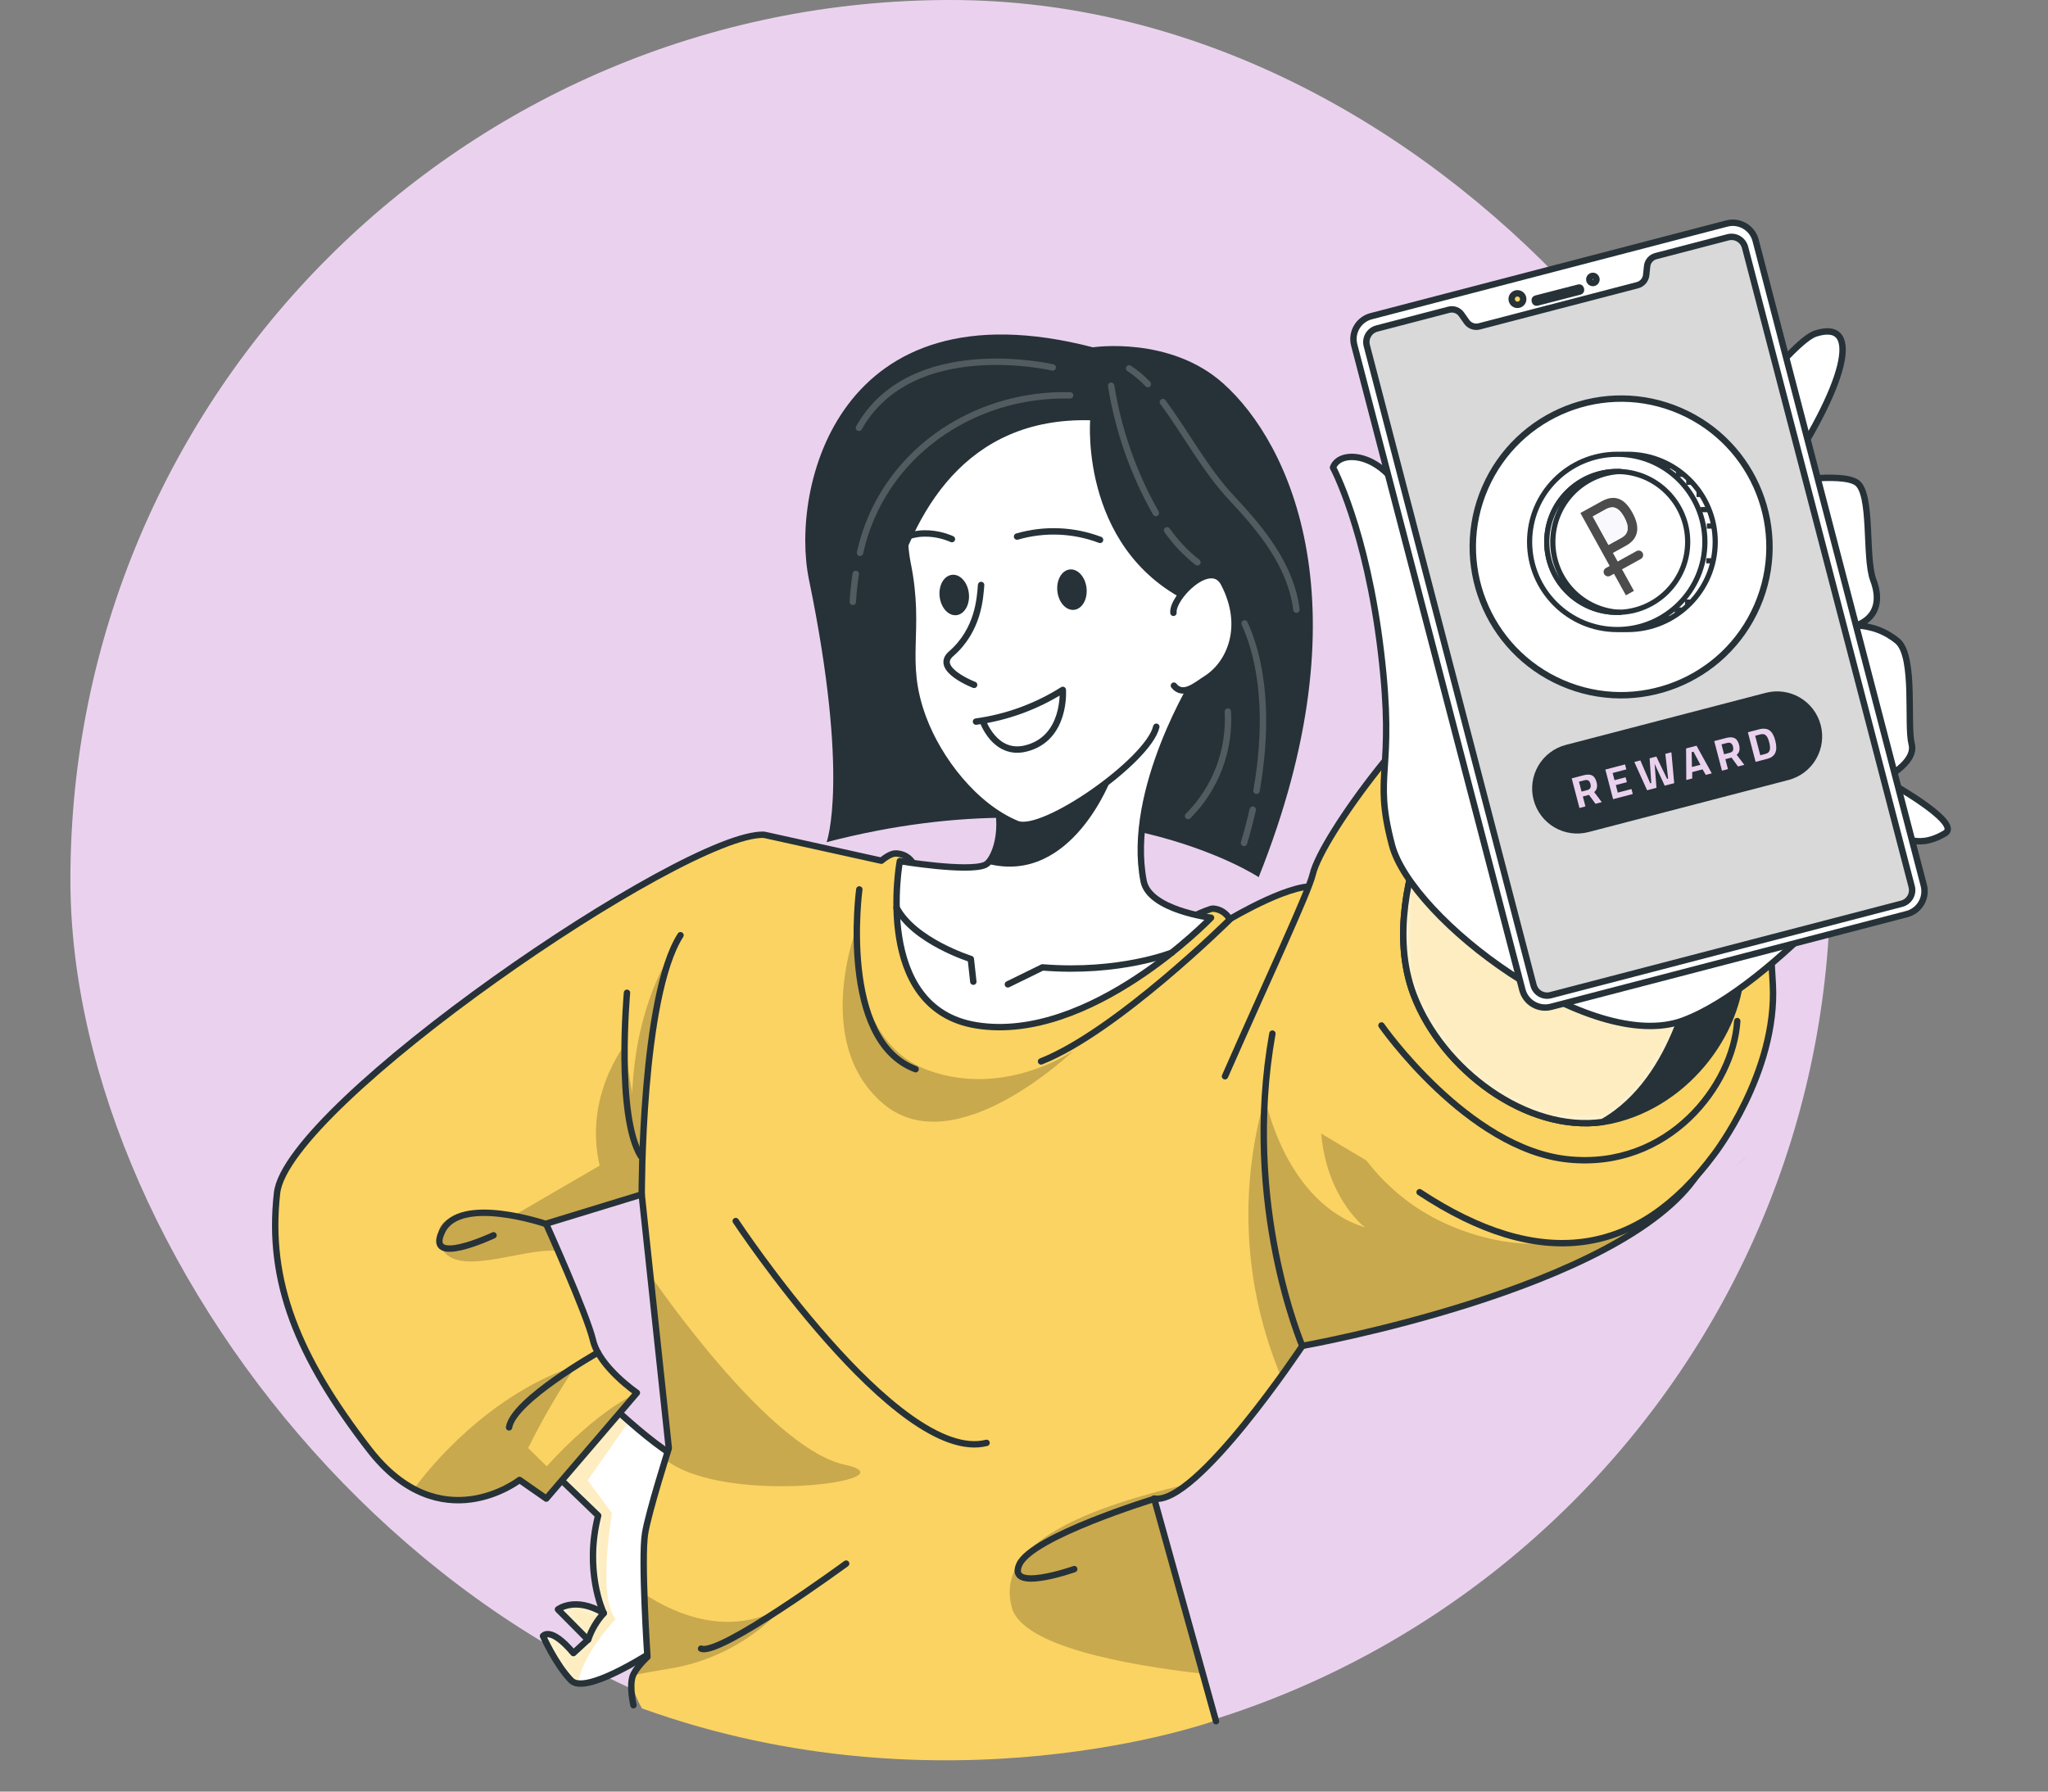 <svg width="240" height="210" viewBox="0 0 240 210" fill="none" xmlns="http://www.w3.org/2000/svg">
<rect x="0" y="0" width="240" height="210" fill="#808080" stroke="none"/>
<g clip-path="url(#clip0_1928_2927)">
<rect x="8.25" width="206.25" height="206.25" rx="103.125" fill="#EAD2EE"/>
</g>
<path d="M77.537 192.897C77.537 192.897 70.567 197.64 67.759 197.324C67.451 197.308 67.158 197.183 66.932 196.972C65.103 195.084 63.632 191.766 63.632 191.766C63.632 191.766 64.505 190.558 67.196 193.765L68.902 192.2L65.385 188.647C65.385 188.647 67.372 187.07 70.749 189.081C70.632 188.835 68.457 184.098 70.098 177.649L61.891 169.729L69.172 163.386L69.758 162.894C69.758 162.894 70.215 163.345 70.93 164.066C71.646 164.787 72.636 165.655 73.709 166.599C76.277 168.856 79.384 171.289 80.744 171.289C83.195 171.206 77.537 192.897 77.537 192.897Z" fill="white"/>
<mask id="mask0_1928_2927" style="mask-type:luminance" maskUnits="userSpaceOnUse" x="61" y="162" width="21" height="36">
<path d="M77.537 192.897C77.537 192.897 70.567 197.64 67.759 197.324C67.451 197.308 67.158 197.183 66.932 196.972C65.103 195.084 63.632 191.766 63.632 191.766C63.632 191.766 64.505 190.558 67.196 193.765L68.902 192.2L65.385 188.647C65.385 188.647 67.372 187.07 70.749 189.081C70.632 188.835 68.457 184.098 70.098 177.649L61.891 169.729L69.172 163.386L69.758 162.894C69.758 162.894 70.215 163.345 70.93 164.066C71.646 164.787 72.636 165.655 73.709 166.599C76.277 168.856 79.384 171.289 80.744 171.289C83.195 171.206 77.537 192.897 77.537 192.897Z" fill="white"/>
</mask>
<g mask="url(#mask0_1928_2927)">
<path opacity="0.4" d="M72.15 189.79C72.15 189.79 68.175 193.894 67.759 197.323C67.451 197.307 67.158 197.183 66.932 196.972C65.103 195.084 63.632 191.766 63.632 191.766C63.632 191.766 64.505 190.558 67.196 193.765L68.902 192.2L65.385 188.647C65.385 188.647 67.372 187.07 70.749 189.081C70.632 188.835 68.457 184.098 70.098 177.649L61.891 169.729L69.172 163.386L70.93 164.048C71.652 164.728 72.636 165.637 73.709 166.581C72.168 168.838 68.867 173.51 68.867 173.51L71.722 177.379C71.722 177.379 69.963 187.134 72.15 189.79Z" fill="#FBD362"/>
</g>
<path d="M77.537 192.897C77.537 192.897 70.567 197.64 67.759 197.324C67.451 197.308 67.158 197.183 66.932 196.972C65.103 195.084 63.632 191.766 63.632 191.766C63.632 191.766 64.505 190.558 67.196 193.765L68.902 192.2L65.385 188.647C65.385 188.647 67.372 187.07 70.749 189.081C70.632 188.835 68.457 184.098 70.098 177.649L61.891 169.729L69.172 163.386L69.758 162.894C69.758 162.894 70.215 163.345 70.93 164.066C71.646 164.787 72.636 165.655 73.709 166.599C76.277 168.856 79.384 171.289 80.744 171.289C83.195 171.206 77.537 192.897 77.537 192.897Z" stroke="#263238" stroke-width="0.75" stroke-linecap="round" stroke-linejoin="round"/>
<path d="M68.922 192.2C69.308 191.045 69.933 189.984 70.757 189.087" stroke="#263238" stroke-width="0.75" stroke-linecap="round" stroke-linejoin="round"/>
<path d="M198.952 137.685C197.852 139.29 196.523 140.724 195.007 141.942C182.192 152.553 152.645 157.77 152.645 157.77C152.645 157.77 151.654 159.253 150.13 161.364C147.398 165.157 142.925 170.984 139.279 173.903C137.737 175.14 136.347 175.856 135.286 175.662L140.832 196.14L142.169 201.75C142.169 201.75 110.629 213 75.231 200.25C75.231 200.25 73.76 197.746 74.129 196.532C74.129 196.474 74.165 196.415 74.188 196.351C74.632 195.543 75.211 194.817 75.9 194.205C75.9 194.205 75.654 190.547 75.531 186.824C75.39 184.451 75.419 182.071 75.618 179.701C75.929 177.825 77.301 173.288 77.993 171.06L78.397 169.765L76.228 149.457L75.607 143.595L75.572 143.29C75.572 143.249 75.572 143.202 75.572 143.143L75.231 140.007L64.023 143.431C64.023 143.431 64.609 144.744 65.418 146.585C66.889 149.955 69.052 155.085 69.522 157.137C69.557 157.304 69.604 157.469 69.662 157.629C70.7 160.59 74.651 163.281 74.651 163.281L64.034 175.686L60.898 173.493C60.496 173.79 60.073 174.057 59.632 174.29C57.568 175.41 53.242 177.057 48.493 174.543C46.435 173.386 44.648 171.803 43.252 169.899C34.927 159.089 31.304 150.243 32.483 139.884C33.661 129.525 80.279 97.557 89.53 97.891L103.289 100.928C103.588 100.682 104.391 100.049 105.013 100.078C107.516 100.207 107.58 103.115 107.58 103.115L138.417 108.121C138.417 108.121 141.612 106.521 142.169 106.544C142.571 106.571 142.961 106.699 143.302 106.915C143.643 107.131 143.924 107.429 144.121 107.781C144.121 107.781 152.106 102.997 154.673 104.111C163.127 107.758 205.196 128.2 198.952 137.685Z" fill="#FBD362"/>
<path opacity="0.2" d="M91.818 188.347C88.314 192.199 83.609 194.751 78.469 195.588C76.845 195.846 75.421 196.103 74.172 196.361C74.615 195.554 75.195 194.828 75.884 194.216C75.884 194.216 75.638 190.558 75.514 186.835C79.132 189.221 85.439 191.976 91.818 188.347Z" fill="black"/>
<path opacity="0.2" d="M77.975 171.089L78.38 169.794L76.211 149.486C79.453 154.135 91.014 169.97 98.981 171.681C107.311 173.464 85.04 176.624 77.975 171.089Z" fill="black"/>
<path opacity="0.2" d="M140.82 196.169C132.114 195.178 119.809 192.986 118.578 188.43C116.661 181.313 125.988 177.046 139.278 173.933C137.736 175.17 136.347 175.885 135.286 175.691L140.82 196.169Z" fill="black"/>
<path opacity="0.2" d="M194.999 141.947C182.184 152.558 152.638 157.776 152.638 157.776C152.638 157.776 151.647 159.259 150.123 161.369C145.776 150.99 145.112 139.436 148.241 128.628C148.241 128.628 150.515 140.939 159.966 143.87C159.966 143.87 152.731 138.482 155.276 125.515C155.276 125.515 157.744 140.757 173.801 144.99C181.592 147.083 189.219 144.808 194.999 141.947Z" fill="black"/>
<path opacity="0.2" d="M75.549 143.331L75.197 140.048L63.988 143.472C63.988 143.472 64.574 144.785 65.383 146.626C61.098 146.186 52.967 150.143 51.548 145.828C49.836 140.599 60.342 142.399 60.342 142.399L70.273 136.624C68.397 128.593 73.174 122.554 73.174 122.554L74.083 128.159C74.517 117.507 78.685 111.68 78.685 111.68C75.238 120.104 75.332 140.863 75.549 143.331Z" fill="black"/>
<path opacity="0.2" d="M74.642 163.299L64.026 175.703L60.889 173.511C60.488 173.808 60.065 174.075 59.623 174.308C57.559 175.428 53.233 177.075 48.484 174.56C51.926 169.8 59.037 162.794 67.484 160.092C65.411 163.178 63.542 166.398 61.892 169.73L64.073 171.875C64.073 171.875 69.513 165.673 74.642 163.299Z" fill="black"/>
<path opacity="0.2" d="M100.417 108.66C100.417 109.756 99.725 122.144 108.754 125.444C117.782 128.745 125.79 123.164 125.79 123.164C125.79 123.164 111.949 136.518 103.513 129.378C95.076 122.238 100.417 108.66 100.417 108.66Z" fill="black"/>
<path d="M74.236 199.875C74.236 199.875 73.749 197.769 74.113 196.562C74.418 195.542 75.872 194.217 75.872 194.217C75.872 194.217 75.104 182.691 75.596 179.719C76.018 177.169 78.375 169.753 78.375 169.753L75.198 140.007L63.989 143.436C63.989 143.436 68.761 153.989 69.499 157.119C70.238 160.25 74.635 163.257 74.635 163.257L64.018 175.656L60.882 173.47C60.882 173.47 51.619 180.716 43.253 169.882C34.888 159.048 31.294 150.225 32.466 139.837C33.639 129.449 80.274 97.516 89.525 97.844L103.284 100.887C103.578 100.641 104.387 100.008 105.002 100.037C107.505 100.166 107.57 103.074 107.57 103.074L138.406 108.08C138.406 108.08 141.607 106.48 142.164 106.503C142.566 106.531 142.954 106.659 143.294 106.875C143.634 107.091 143.914 107.388 144.11 107.74C144.11 107.74 152.095 102.962 154.663 104.07C163.105 107.717 205.168 128.159 198.93 137.644C190.072 151.128 152.617 157.758 152.617 157.758C152.617 157.758 140.159 176.518 135.252 175.65L142.5 201.75" stroke="#263238" stroke-width="0.75" stroke-linecap="round" stroke-linejoin="round"/>
<path d="M166.36 139.743C180.511 149.087 191.92 147.364 200.848 135.334C200.848 135.334 208.282 125.749 207.754 115.402C207.227 105.055 204.758 71.346 172.544 79.963C167.239 81.382 154.863 97.955 153.826 102.51C153.345 104.591 148.379 115.185 143.555 126.153" fill="#FBD362"/>
<path d="M166.36 139.743C180.511 149.087 191.92 147.364 200.848 135.334C200.848 135.334 208.282 125.749 207.754 115.402C207.227 105.055 204.758 71.346 172.544 79.963C167.239 81.382 154.863 97.955 153.826 102.51C153.345 104.591 148.379 115.185 143.555 126.153" stroke="#263238" stroke-width="0.75" stroke-linecap="round" stroke-linejoin="round"/>
<path d="M128.074 40.709C128.074 40.709 137.09 39.343 143.351 44.947C151.271 52.035 160.165 71.146 147.502 102.815C147.502 102.815 128.795 90.399 96.868 98.712C96.868 98.712 99.618 91.284 94.793 67.899C92.612 57.317 98.099 32.941 128.074 40.709Z" fill="#263238"/>
<path d="M114.401 120.18C127.744 122.343 141.919 107.569 141.919 107.569C141.919 107.569 134.667 106.678 134.017 103.272C131.935 92.526 140.307 79.236 140.307 79.236C140.307 79.236 107.911 80.133 113.574 87.444C114.628 88.781 115.49 90.259 116.136 91.835C118.1 96.659 116.722 100.3 115.697 101.215C115.622 101.275 115.542 101.328 115.456 101.373C113.498 102.264 105.449 100.933 105.449 100.933C105.449 100.933 102.225 118.204 114.401 120.18Z" fill="white" stroke="#263238" stroke-width="0.75" stroke-linecap="round" stroke-linejoin="round"/>
<path d="M137.332 111.662C137.332 111.662 131.177 114.124 122.166 113.392L118.109 115.379" stroke="#263238" stroke-width="0.75" stroke-linecap="round" stroke-linejoin="round"/>
<path d="M114.061 115.068L113.768 112.406C113.768 112.406 107.12 110.325 105.062 106.374" stroke="#263238" stroke-width="0.75" stroke-linecap="round" stroke-linejoin="round"/>
<path d="M115.703 101.232C125.622 103.823 130.283 91.102 130.283 91.102C130.283 91.102 122.345 88.757 116.143 91.876C118.107 96.7 116.747 100.341 115.703 101.232Z" fill="#263238"/>
<path d="M140.885 72.559C143.294 59.011 140.615 42.755 119.991 44.103C105.259 45.065 105.382 61.215 106.355 66.04C107.997 74.148 105.646 77.337 108.173 84.149C109.99 89.044 114.205 94.52 119.171 96.572C122.225 97.832 134.589 89.156 135.503 85.187" fill="white"/>
<path d="M140.885 72.559C143.294 59.011 140.615 42.755 119.991 44.103C105.259 45.065 105.382 61.215 106.355 66.04C107.997 74.148 105.646 77.337 108.173 84.149C109.99 89.044 114.205 94.52 119.171 96.572C122.225 97.832 134.589 89.156 135.503 85.187" stroke="#263238" stroke-width="0.75" stroke-linecap="round" stroke-linejoin="round"/>
<path d="M114.974 68.567C114.851 70.092 114.669 73.844 111.457 76.634C109.37 78.434 114.154 80.275 114.154 80.275" stroke="#263238" stroke-width="0.75" stroke-linecap="round" stroke-linejoin="round"/>
<path d="M111.551 63.191C111.551 63.191 107.002 60.975 103.93 64.634" stroke="#263238" stroke-width="0.75" stroke-linecap="round" stroke-linejoin="round"/>
<path d="M119.188 62.893C122.386 61.965 125.799 62.101 128.913 63.28" stroke="#263238" stroke-width="0.75" stroke-linecap="round" stroke-linejoin="round"/>
<path d="M123.91 69.3C124.05 70.608 124.93 71.587 125.874 71.481C126.818 71.376 127.468 70.238 127.328 68.931C127.187 67.624 126.307 66.65 125.364 66.75C124.42 66.85 123.769 67.993 123.91 69.3Z" fill="#263238"/>
<path d="M114.375 84.583C117.992 84.084 121.46 82.817 124.546 80.866C124.546 80.866 124.974 86.553 120.214 87.731C116.562 88.64 115.149 84.472 115.149 84.472" stroke="#263238" stroke-width="0.75" stroke-linecap="round" stroke-linejoin="round"/>
<path d="M127.752 49.262C127.752 49.262 126.451 65.319 140.62 71.152L147.262 55.716L137.214 44.578L122.083 40.204C99.472 41.617 89.74 55.663 102.292 93.095C102.292 93.112 98.78 48.535 127.752 49.262Z" fill="#263238"/>
<path d="M137.514 71.832C137.315 70.026 141.882 65.43 143.423 68.379C146.056 73.409 144.139 77.759 141.419 79.518C140.199 80.286 138.651 81.728 137.567 80.368" fill="white"/>
<path d="M137.514 71.832C137.315 70.026 141.882 65.43 143.423 68.379C146.056 73.409 144.139 77.759 141.419 79.518C140.199 80.286 138.651 81.728 137.567 80.368" stroke="#263238" stroke-width="0.75" stroke-linecap="round" stroke-linejoin="round"/>
<path d="M110.114 69.927C110.261 71.234 111.14 72.213 112.084 72.108C113.028 72.002 113.679 70.865 113.538 69.558C113.397 68.25 112.512 67.271 111.568 67.377C110.624 67.483 109.968 68.591 110.114 69.927Z" fill="#263238"/>
<g opacity="0.2">
<path d="M100.289 67.266C100.119 68.35 100.002 69.452 99.938 70.549" stroke="white" stroke-width="0.75" stroke-linecap="round" stroke-linejoin="round"/>
<path d="M125.403 46.343C113.948 46.044 103.302 53.343 100.781 64.804" stroke="white" stroke-width="0.75" stroke-linecap="round" stroke-linejoin="round"/>
<path d="M123.367 43.072C123.367 43.072 106.847 39.185 100.656 50.142" stroke="white" stroke-width="0.75" stroke-linecap="round" stroke-linejoin="round"/>
<path d="M136.766 62.16C137.762 63.578 138.961 64.842 140.324 65.912" stroke="white" stroke-width="0.75" stroke-linecap="round" stroke-linejoin="round"/>
<path d="M130.211 45.211C131.055 50.459 132.83 55.513 135.452 60.137" stroke="white" stroke-width="0.75" stroke-linecap="round" stroke-linejoin="round"/>
<path d="M146.807 94.901C146.514 96.215 146.168 97.516 145.781 98.806" stroke="white" stroke-width="0.75" stroke-linecap="round" stroke-linejoin="round"/>
<path d="M145.852 73.07C148.531 79.021 148.349 86.425 147.247 92.686" stroke="white" stroke-width="0.75" stroke-linecap="round" stroke-linejoin="round"/>
<path d="M143.887 83.411C144.018 85.665 143.67 87.921 142.867 90.03C142.064 92.14 140.823 94.056 139.227 95.652" stroke="white" stroke-width="0.75" stroke-linecap="round" stroke-linejoin="round"/>
<path d="M136.273 47.129C139.082 50.928 141.169 55.002 144.422 58.473C147.852 62.125 151.281 66.311 151.926 71.458" stroke="white" stroke-width="0.75" stroke-linecap="round" stroke-linejoin="round"/>
<path d="M132.312 43.178C133.117 43.705 133.857 44.325 134.517 45.024" stroke="white" stroke-width="0.75" stroke-linecap="round" stroke-linejoin="round"/>
</g>
<path d="M188.819 131.336C188.491 131.406 188.163 131.465 187.823 131.512C178.959 132.778 169.016 125.427 165.663 116.604C163.013 109.633 165.329 101.725 166.595 98.342C166.994 97.281 167.281 96.665 167.281 96.665C172.627 89.044 203.71 103.964 204.073 112.195C204.437 120.426 197.9 129.343 188.819 131.336Z" fill="#263238" stroke="#263238" stroke-width="0.75" stroke-linecap="round" stroke-linejoin="round"/>
<path d="M198.545 113.309C198.545 113.309 196.786 126.394 187.823 131.512C178.959 132.778 169.016 125.426 165.663 116.603C163.013 109.633 165.329 101.725 166.595 98.342C177.071 92.356 198.545 113.309 198.545 113.309Z" fill="white"/>
<mask id="mask1_1928_2927" style="mask-type:luminance" maskUnits="userSpaceOnUse" x="164" y="97" width="35" height="35">
<path d="M198.537 113.309C198.537 113.309 196.779 126.394 187.815 131.512C178.951 132.778 169.008 125.426 165.655 116.603C163.005 109.633 165.321 101.725 166.587 98.342C177.063 92.356 198.537 113.309 198.537 113.309Z" fill="white"/>
</mask>
<g mask="url(#mask1_1928_2927)">
<path opacity="0.4" d="M198.537 113.309C198.537 113.309 196.779 126.394 187.815 131.512C178.951 132.778 169.008 125.426 165.655 116.603C163.005 109.633 165.321 101.725 166.587 98.342C177.063 92.356 198.537 113.309 198.537 113.309Z" fill="#FBD362"/>
</g>
<path d="M198.545 113.309C198.545 113.309 196.786 126.394 187.823 131.512C178.959 132.778 169.016 125.426 165.663 116.603C163.013 109.633 165.329 101.725 166.595 98.342C177.071 92.356 198.545 113.309 198.545 113.309Z" stroke="#263238" stroke-width="0.75" stroke-linecap="round" stroke-linejoin="round"/>
<path d="M161.891 120.198C161.891 120.198 171.986 134.689 183.775 135.897C195.564 137.105 203.121 127.174 203.584 119.688" stroke="#263238" stroke-width="0.75" stroke-linecap="round" stroke-linejoin="round"/>
<path d="M156.211 54.802C157.096 52.322 163.463 53.155 165.485 60.893C167.508 68.632 175.451 87.444 175.451 87.444C175.451 87.444 207.109 40.891 212.76 39.097C218.411 37.303 216.189 45.37 208.609 56.561C208.609 56.561 215.709 55.312 217.573 56.561C219.437 57.81 218.529 65.355 219.519 67.969C221.184 72.384 217.485 73.316 217.485 73.316C219.3 73.356 221.045 74.021 222.427 75.198C224.461 77.103 223.441 84.976 224.022 87.204C224.602 89.432 220.721 91.308 220.721 91.308C220.721 91.308 230.048 96.39 227.944 97.668C224.391 99.814 222.368 97.615 222.368 97.615C222.368 97.615 208.035 115.613 197.224 119.623C186.414 123.633 165.374 107.699 163.111 99.022C160.848 90.346 163.551 90.88 161.833 76.44C160.115 62.001 156.211 54.802 156.211 54.802Z" fill="white" stroke="#263238" stroke-width="0.75" stroke-linecap="round" stroke-linejoin="round"/>
<path d="M202.362 26.198L160.678 37.064C159.199 37.449 158.312 38.961 158.698 40.439L178.402 116.03C178.787 117.509 180.299 118.395 181.778 118.01L223.462 107.144C224.941 106.759 225.827 105.247 225.441 103.769L205.737 28.178C205.352 26.699 203.841 25.813 202.362 26.198Z" fill="white" stroke="#263238" stroke-width="0.75" stroke-linecap="round" stroke-linejoin="round"/>
<path d="M178.48 34.888C178.502 34.974 178.508 35.063 178.495 35.151C178.483 35.239 178.454 35.323 178.409 35.4C178.364 35.476 178.304 35.543 178.234 35.597C178.163 35.65 178.082 35.689 177.996 35.711C177.911 35.734 177.821 35.739 177.733 35.727C177.645 35.715 177.561 35.685 177.484 35.64C177.408 35.595 177.341 35.536 177.288 35.465C177.234 35.394 177.195 35.314 177.173 35.228C177.149 35.142 177.143 35.052 177.154 34.964C177.165 34.875 177.194 34.79 177.239 34.713C177.284 34.636 177.344 34.569 177.415 34.515C177.486 34.462 177.567 34.423 177.653 34.401C177.828 34.357 178.012 34.383 178.167 34.474C178.322 34.565 178.435 34.714 178.48 34.888Z" fill="#FBD362" stroke="#263238" stroke-width="0.75" stroke-linecap="round" stroke-linejoin="round"/>
<path d="M187.073 32.647C187.087 32.701 187.09 32.758 187.082 32.813C187.075 32.868 187.056 32.921 187.028 32.969C186.999 33.017 186.962 33.059 186.917 33.092C186.873 33.125 186.822 33.15 186.768 33.163C186.687 33.184 186.602 33.18 186.523 33.152C186.445 33.124 186.376 33.074 186.326 33.007C186.276 32.94 186.247 32.86 186.243 32.777C186.238 32.694 186.258 32.611 186.301 32.539C186.343 32.468 186.406 32.41 186.481 32.374C186.556 32.338 186.64 32.325 186.723 32.336C186.805 32.348 186.883 32.383 186.945 32.439C187.007 32.494 187.052 32.567 187.073 32.647Z" fill="#FBD362" stroke="#263238" stroke-width="0.75" stroke-linecap="round" stroke-linejoin="round"/>
<path d="M185.019 33.705L179.987 35.002C179.886 35.028 179.826 35.13 179.852 35.231L179.878 35.333C179.904 35.434 180.006 35.494 180.107 35.468L185.139 34.171C185.24 34.145 185.3 34.043 185.275 33.942L185.248 33.84C185.222 33.739 185.12 33.679 185.019 33.705Z" fill="#FBD362" stroke="#263238" stroke-width="0.751" stroke-linecap="round" stroke-linejoin="round"/>
<path d="M204.49 28.96L224.029 103.929C224.138 104.349 224.076 104.796 223.856 105.171C223.636 105.545 223.277 105.818 222.857 105.928L181.708 116.65C181.288 116.759 180.841 116.697 180.466 116.477C180.092 116.257 179.819 115.898 179.709 115.478L160.17 40.509C160.061 40.089 160.123 39.642 160.343 39.267C160.563 38.893 160.922 38.62 161.342 38.51L169.79 36.306C170.061 36.235 170.347 36.248 170.61 36.345C170.873 36.441 171.1 36.616 171.261 36.845L171.877 37.719C172.038 37.948 172.265 38.123 172.528 38.219C172.791 38.316 173.077 38.329 173.348 38.258L191.891 33.427C192.159 33.357 192.4 33.208 192.582 32.999C192.764 32.789 192.879 32.53 192.911 32.255L193.023 31.194C193.053 30.918 193.167 30.658 193.35 30.448C193.532 30.239 193.774 30.09 194.043 30.021L202.49 27.817C202.907 27.707 203.35 27.765 203.724 27.979C204.098 28.193 204.373 28.545 204.49 28.96Z" fill="#D9D9D9" stroke="#263238" stroke-width="0.75" stroke-linecap="round" stroke-linejoin="round"/>
<path d="M205.92 71.029C209.744 62.224 205.705 51.986 196.899 48.163C188.093 44.339 177.855 48.378 174.032 57.184C170.209 65.99 174.248 76.227 183.053 80.051C191.859 83.874 202.097 79.835 205.92 71.029Z" fill="white" stroke="#263238" stroke-width="0.75" stroke-linecap="round" stroke-linejoin="round"/>
<path d="M190.732 73.791C196.404 73.791 201.002 69.193 201.002 63.521C201.002 57.848 196.404 53.25 190.732 53.25C185.059 53.25 180.461 57.848 180.461 63.521C180.461 69.193 185.059 73.791 190.732 73.791Z" fill="white" stroke="#263238" stroke-width="0.608" stroke-linejoin="round"/>
<path d="M189.521 73.791C195.193 73.791 199.791 69.193 199.791 63.521C199.791 57.848 195.193 53.25 189.521 53.25C183.848 53.25 179.25 57.848 179.25 63.521C179.25 69.193 183.848 73.791 189.521 73.791Z" fill="white" stroke="#263238" stroke-width="0.608" stroke-linejoin="round"/>
<path d="M189.52 71.775C194.08 71.775 197.775 68.079 197.775 63.52C197.775 58.962 194.08 55.266 189.52 55.266C184.961 55.266 181.266 58.962 181.266 63.52C181.266 68.079 184.961 71.775 189.52 71.775Z" fill="white" stroke="#263238" stroke-width="0.608" stroke-linejoin="round"/>
<g opacity="0.7">
<path d="M189.684 58.467C189.091 58.254 188.416 58.357 187.669 58.77L185.203 60.132L189.179 67.327L190.534 69.779L191.477 69.258L190.122 66.806L190.117 66.808L189.014 64.811L190.54 63.967C191.27 63.564 191.697 63.035 191.827 62.377C191.957 61.719 191.771 60.951 191.287 60.076C190.804 59.201 190.281 58.686 189.684 58.467ZM190.013 63.034L188.495 63.873L186.654 60.54L188.171 59.701C188.613 59.457 189.007 59.405 189.351 59.553C189.694 59.701 190.022 60.046 190.33 60.605C190.966 61.756 190.861 62.566 190.013 63.034Z" fill="black"/>
<path d="M190.013 63.034L188.495 63.873L186.654 60.54L188.171 59.701C188.613 59.457 189.007 59.405 189.351 59.553C189.694 59.701 190.022 60.046 190.33 60.605C190.966 61.756 190.861 62.566 190.013 63.034Z" fill="#F5F5FC"/>
<path d="M191.779 64.596L188.194 66.577C187.94 66.717 187.848 67.037 187.988 67.29C188.128 67.544 188.448 67.636 188.701 67.496L192.287 65.515C192.541 65.374 192.633 65.055 192.493 64.802C192.353 64.548 192.033 64.456 191.779 64.596Z" fill="black"/>
</g>
<path d="M181.971 63.52C181.969 61.39 182.79 59.342 184.263 57.803C185.735 56.264 187.745 55.354 189.873 55.262H189.516C187.326 55.262 185.225 56.132 183.677 57.681C182.128 59.229 181.258 61.33 181.258 63.52C181.258 65.711 182.128 67.811 183.677 69.36C185.225 70.909 187.326 71.779 189.516 71.779C189.637 71.779 189.753 71.779 189.873 71.779C187.745 71.687 185.735 70.776 184.263 69.237C182.79 67.699 181.969 65.65 181.971 63.52Z" fill="white" stroke="#263238" stroke-width="0.608" stroke-linejoin="round"/>
<path d="M197.175 55.6H196.391" stroke="#263238" stroke-width="0.608" stroke-linejoin="round"/>
<path d="M198.172 56.527H197.602" stroke="#263238" stroke-width="0.608" stroke-linejoin="round"/>
<path d="M199.451 57.953H198.812" stroke="#263238" stroke-width="0.608" stroke-linejoin="round"/>
<path d="M200.168 59.736H199.312" stroke="#263238" stroke-width="0.608" stroke-linejoin="round"/>
<path d="M200.808 61.662H200.023" stroke="#263238" stroke-width="0.608" stroke-linejoin="round"/>
<path d="M200.809 65.728H199.953" stroke="#263238" stroke-width="0.608" stroke-linejoin="round"/>
<path d="M197.461 70.578H198.174" stroke="#263238" stroke-width="0.608" stroke-linejoin="round"/>
<path d="M196.25 71.506H197.035" stroke="#263238" stroke-width="0.608" stroke-linejoin="round"/>
<path d="M194.969 72.504H195.753" stroke="#263238" stroke-width="0.608" stroke-linejoin="round"/>
<path d="M195.822 54.605H194.609" stroke="#263238" stroke-width="0.608" stroke-linejoin="round"/>
<path d="M209.619 91.419L186.169 97.527C185.499 97.704 184.8 97.747 184.113 97.653C183.426 97.56 182.764 97.332 182.165 96.982C181.566 96.633 181.042 96.168 180.622 95.616C180.203 95.064 179.897 94.434 179.721 93.764C179.544 93.093 179.502 92.393 179.595 91.706C179.689 91.019 179.918 90.356 180.268 89.757C180.618 89.158 181.083 88.634 181.636 88.215C182.189 87.796 182.819 87.49 183.49 87.315L206.94 81.206C208.29 80.858 209.723 81.058 210.926 81.764C212.129 82.469 213.004 83.622 213.359 84.97C213.717 86.321 213.524 87.759 212.823 88.968C212.122 90.177 210.97 91.058 209.619 91.419Z" fill="#263238"/>
<path d="M185.093 94.706L184.185 91.237L185.541 90.882C185.818 90.809 186.059 90.784 186.264 90.806C186.473 90.828 186.644 90.91 186.779 91.052C186.917 91.193 187.024 91.405 187.098 91.69C187.164 91.94 187.173 92.164 187.127 92.361C187.083 92.553 186.981 92.714 186.819 92.843L187.708 94.021L186.972 94.214L186.21 93.17L185.489 93.359L185.793 94.522L185.093 94.706ZM185.339 92.785L186.009 92.61C186.138 92.576 186.235 92.525 186.3 92.457C186.365 92.386 186.403 92.302 186.413 92.205C186.423 92.105 186.413 91.998 186.383 91.882C186.334 91.693 186.252 91.562 186.139 91.49C186.027 91.418 185.877 91.407 185.691 91.456L185.036 91.627L185.339 92.785ZM189.035 93.674L188.127 90.205L190.433 89.601L190.586 90.185L188.981 90.606L189.201 91.449L190.501 91.108L190.652 91.682L189.352 92.022L189.583 92.906L191.188 92.486L191.341 93.07L189.035 93.674ZM193.021 92.63L191.523 89.316L192.229 89.131L193.387 91.813L193.509 91.781L193.315 88.885L194.103 88.679L195.363 91.296L195.485 91.264L195.155 88.365L195.866 88.179L196.195 91.799L195.083 92.091L193.869 89.467L193.895 89.46L194.118 92.343L193.021 92.63ZM197.613 91.428L197.588 87.728L198.812 87.408L200.599 90.647L199.898 90.83L199.522 90.18L198.308 90.498L198.308 91.246L197.613 91.428ZM198.272 89.905L199.273 89.643L198.453 88.11L198.24 88.165L198.272 89.905ZM201.794 90.334L200.886 86.865L202.242 86.51C202.52 86.437 202.761 86.412 202.966 86.435C203.174 86.456 203.346 86.538 203.481 86.68C203.619 86.821 203.725 87.034 203.8 87.318C203.865 87.569 203.875 87.792 203.829 87.989C203.785 88.181 203.682 88.342 203.521 88.471L204.41 89.649L203.673 89.842L202.912 88.799L202.191 88.987L202.495 90.15L201.794 90.334ZM202.04 88.413L202.711 88.238C202.839 88.204 202.937 88.154 203.002 88.086C203.067 88.015 203.104 87.931 203.115 87.834C203.125 87.733 203.115 87.626 203.085 87.511C203.035 87.321 202.954 87.19 202.841 87.118C202.728 87.047 202.579 87.035 202.392 87.084L201.737 87.255L202.04 88.413ZM205.736 89.302L204.828 85.833L206.154 85.486C206.425 85.415 206.662 85.395 206.865 85.425C207.071 85.451 207.249 85.522 207.399 85.638C207.548 85.754 207.674 85.909 207.776 86.104C207.88 86.297 207.967 86.526 208.036 86.79C208.106 87.057 208.146 87.305 208.155 87.535C208.168 87.763 208.141 87.971 208.074 88.158C208.008 88.346 207.895 88.507 207.735 88.643C207.574 88.776 207.357 88.878 207.082 88.95L205.736 89.302ZM206.283 88.529L206.888 88.371C207.047 88.329 207.167 88.265 207.25 88.179C207.332 88.092 207.384 87.988 207.407 87.866C207.431 87.74 207.434 87.604 207.414 87.457C207.396 87.306 207.365 87.146 207.32 86.977C207.278 86.815 207.229 86.67 207.174 86.543C207.118 86.413 207.051 86.308 206.972 86.227C206.896 86.142 206.802 86.087 206.69 86.062C206.581 86.033 206.447 86.039 206.288 86.081L205.684 86.239L206.283 88.529Z" fill="#EAD2EE"/>
<path d="M152.628 157.799C152.628 157.799 145.511 141.238 149.11 121.153" stroke="#263238" stroke-width="0.75" stroke-linecap="round" stroke-linejoin="round"/>
<path d="M135.27 175.691C135.27 175.691 120.884 180.088 119.442 183.4C118 186.713 125.89 183.922 125.89 183.922" stroke="#263238" stroke-width="0.75" stroke-linecap="round" stroke-linejoin="round"/>
<path d="M144.113 107.78C144.113 107.78 130.864 120.912 122 124.412" stroke="#263238" stroke-width="0.75" stroke-linecap="round" stroke-linejoin="round"/>
<path d="M100.7 104.252C100.7 104.252 98.285 121.98 107.296 125.327" stroke="#263238" stroke-width="0.75" stroke-linecap="round" stroke-linejoin="round"/>
<path d="M75.203 140.048C75.203 140.048 75.133 116.809 79.747 109.622" stroke="#263238" stroke-width="0.75" stroke-linecap="round" stroke-linejoin="round"/>
<path d="M73.475 116.369C73.475 116.369 72.179 130.802 75.093 135.51" stroke="#263238" stroke-width="0.75" stroke-linecap="round" stroke-linejoin="round"/>
<path d="M63.993 143.477C63.993 143.477 53.915 140.006 51.828 144.309C49.741 148.612 57.837 144.796 57.837 144.796" stroke="#263238" stroke-width="0.75" stroke-linecap="round" stroke-linejoin="round"/>
<path d="M70.062 158.543C70.062 158.543 60.166 164.118 59.656 167.307" stroke="#263238" stroke-width="0.75" stroke-linecap="round" stroke-linejoin="round"/>
<path d="M86.219 143.126C86.219 143.126 105.16 171.752 115.613 169.126" stroke="#263238" stroke-width="0.75" stroke-linecap="round" stroke-linejoin="round"/>
<path d="M99.157 183.277C99.157 183.277 84.308 194.164 82.156 193.243" stroke="#263238" stroke-width="0.75" stroke-linecap="round" stroke-linejoin="round"/>
<path opacity="0.2" d="M203.172 136.823C204.174 136.002 204.837 135.457 205.054 135.287C204.831 135.481 204.186 136.043 203.172 136.823Z" fill="black"/>
<defs>
<clipPath id="clip0_1928_2927">
<rect width="214.5" height="209.235" fill="white"/>
</clipPath>
</defs>
</svg>
